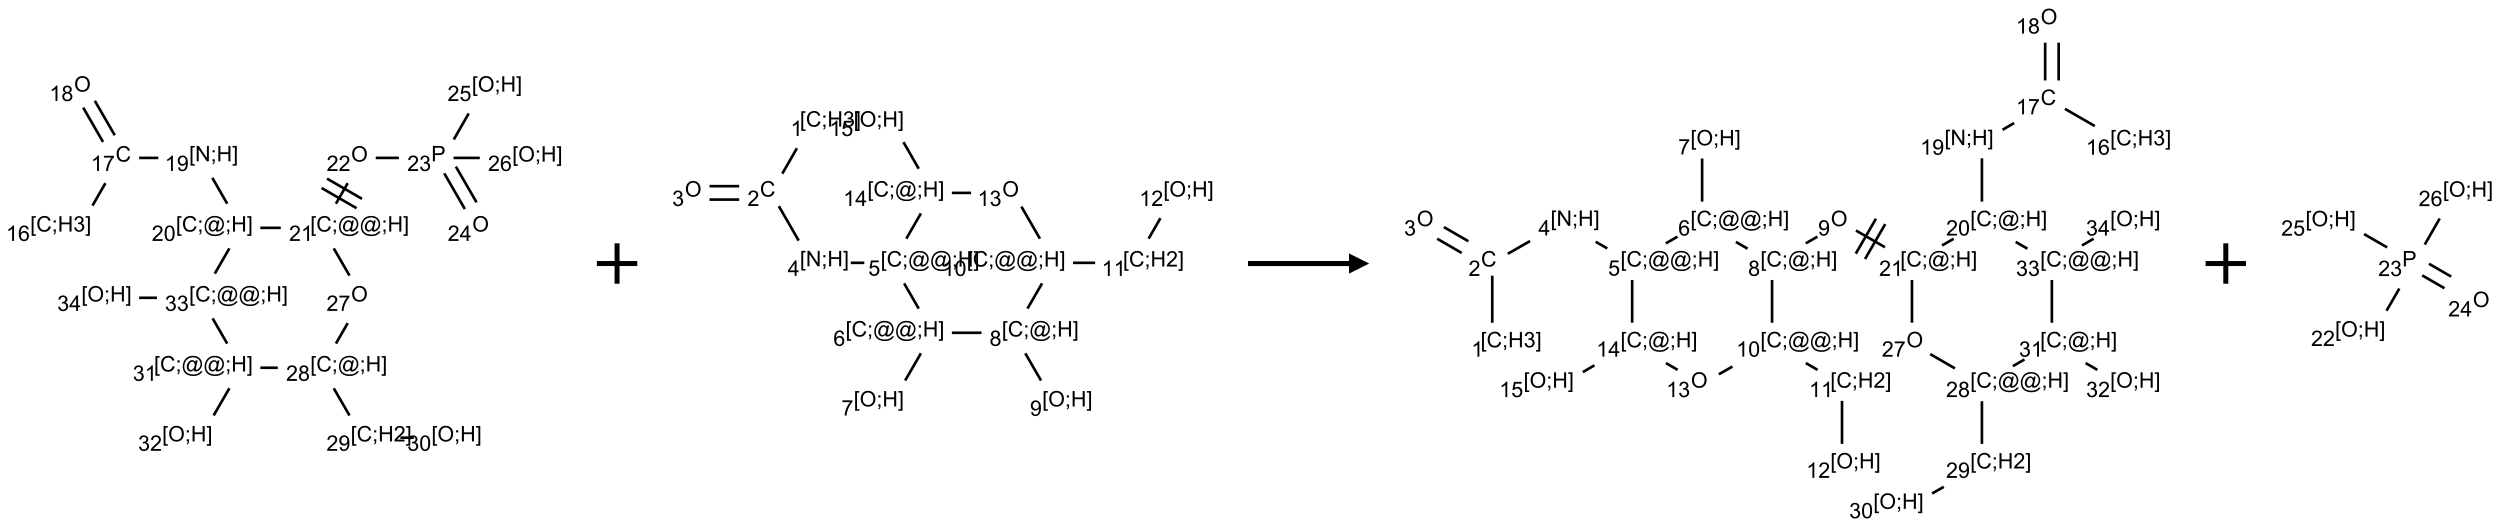 <?xml version="1.0" encoding="UTF-8"?>
<svg xmlns="http://www.w3.org/2000/svg" xmlns:xlink="http://www.w3.org/1999/xlink" width="1238" height="261" viewBox="0 0 1238 261">
<defs>
<g>
<g id="glyph-0-0">
<path d="M 1.332 0 L 1.332 -6.668 L 6.668 -6.668 L 6.668 0 Z M 1.5 -0.168 L 6.5 -0.168 L 6.5 -6.5 L 1.5 -6.5 Z M 1.5 -0.168 "/>
</g>
<g id="glyph-0-1">
<path d="M 0.723 2.121 L 0.723 -7.637 L 2.793 -7.637 L 2.793 -6.859 L 1.66 -6.859 L 1.66 1.344 L 2.793 1.344 L 2.793 2.121 Z M 0.723 2.121 "/>
</g>
<g id="glyph-0-2">
<path d="M 6.27 -2.676 L 7.281 -2.422 C 7.07 -1.594 6.688 -0.961 6.137 -0.523 C 5.586 -0.086 4.914 0.129 4.121 0.129 C 3.297 0.129 2.629 -0.039 2.113 -0.371 C 1.598 -0.707 1.203 -1.191 0.934 -1.828 C 0.664 -2.465 0.531 -3.145 0.531 -3.875 C 0.531 -4.672 0.684 -5.363 0.988 -5.957 C 1.293 -6.547 1.723 -6.996 2.285 -7.305 C 2.844 -7.613 3.461 -7.766 4.137 -7.766 C 4.898 -7.766 5.543 -7.57 6.062 -7.184 C 6.582 -6.793 6.945 -6.246 7.152 -5.543 L 6.156 -5.309 C 5.98 -5.863 5.723 -6.266 5.387 -6.52 C 5.051 -6.773 4.625 -6.902 4.113 -6.902 C 3.527 -6.902 3.039 -6.762 2.645 -6.48 C 2.25 -6.199 1.973 -5.82 1.812 -5.348 C 1.652 -4.871 1.574 -4.383 1.574 -3.879 C 1.574 -3.23 1.668 -2.664 1.855 -2.18 C 2.047 -1.695 2.34 -1.332 2.738 -1.094 C 3.137 -0.855 3.57 -0.734 4.035 -0.734 C 4.602 -0.734 5.082 -0.898 5.473 -1.223 C 5.867 -1.551 6.133 -2.035 6.27 -2.676 Z M 6.27 -2.676 "/>
</g>
<g id="glyph-0-3">
<path d="M 0.949 -4.465 L 0.949 -5.531 L 2.016 -5.531 L 2.016 -4.465 Z M 0.949 0 L 0.949 -1.066 L 2.016 -1.066 L 2.016 0 C 2.016 0.391 1.945 0.711 1.809 0.949 C 1.668 1.191 1.449 1.379 1.145 1.512 L 0.887 1.109 C 1.082 1.023 1.23 0.895 1.324 0.727 C 1.418 0.559 1.469 0.316 1.48 0 Z M 0.949 0 "/>
</g>
<g id="glyph-0-4">
<path d="M 0.855 0 L 0.855 -7.637 L 1.863 -7.637 L 1.863 -4.5 L 5.832 -4.5 L 5.832 -7.637 L 6.844 -7.637 L 6.844 0 L 5.832 0 L 5.832 -3.598 L 1.863 -3.598 L 1.863 0 Z M 0.855 0 "/>
</g>
<g id="glyph-0-5">
<path d="M 0.449 -2.016 L 1.387 -2.141 C 1.492 -1.609 1.676 -1.227 1.934 -0.992 C 2.191 -0.758 2.508 -0.641 2.879 -0.641 C 3.32 -0.641 3.695 -0.793 3.996 -1.098 C 4.301 -1.402 4.453 -1.781 4.453 -2.234 C 4.453 -2.664 4.312 -3.02 4.031 -3.301 C 3.75 -3.578 3.391 -3.719 2.957 -3.719 C 2.781 -3.719 2.562 -3.684 2.297 -3.613 L 2.402 -4.438 C 2.465 -4.43 2.516 -4.426 2.551 -4.426 C 2.949 -4.426 3.312 -4.531 3.629 -4.738 C 3.949 -4.949 4.109 -5.27 4.109 -5.703 C 4.109 -6.047 3.992 -6.332 3.762 -6.559 C 3.527 -6.785 3.227 -6.895 2.859 -6.895 C 2.496 -6.895 2.191 -6.781 1.949 -6.551 C 1.707 -6.324 1.547 -5.98 1.48 -5.52 L 0.543 -5.688 C 0.656 -6.316 0.918 -6.805 1.324 -7.148 C 1.73 -7.492 2.234 -7.668 2.84 -7.668 C 3.254 -7.668 3.641 -7.578 3.988 -7.398 C 4.34 -7.219 4.609 -6.977 4.793 -6.668 C 4.98 -6.359 5.074 -6.031 5.074 -5.684 C 5.074 -5.352 4.984 -5.051 4.809 -4.781 C 4.629 -4.512 4.367 -4.297 4.02 -4.137 C 4.473 -4.031 4.824 -3.816 5.074 -3.488 C 5.324 -3.16 5.449 -2.75 5.449 -2.254 C 5.449 -1.59 5.203 -1.023 4.719 -0.559 C 4.234 -0.098 3.617 0.137 2.875 0.137 C 2.203 0.137 1.648 -0.062 1.207 -0.465 C 0.762 -0.863 0.512 -1.379 0.449 -2.016 Z M 0.449 -2.016 "/>
</g>
<g id="glyph-0-6">
<path d="M 2.27 2.121 L 0.203 2.121 L 0.203 1.344 L 1.332 1.344 L 1.332 -6.859 L 0.203 -6.859 L 0.203 -7.637 L 2.27 -7.637 Z M 2.27 2.121 "/>
</g>
<g id="glyph-0-7">
<path d="M 3.973 0 L 3.035 0 L 3.035 -5.973 C 2.809 -5.758 2.516 -5.543 2.148 -5.328 C 1.781 -5.113 1.453 -4.953 1.16 -4.844 L 1.16 -5.75 C 1.684 -5.996 2.145 -6.297 2.535 -6.645 C 2.93 -6.996 3.207 -7.336 3.371 -7.668 L 3.973 -7.668 Z M 3.973 0 "/>
</g>
<g id="glyph-0-8">
<path d="M 5.309 -5.766 L 4.375 -5.691 C 4.293 -6.059 4.172 -6.328 4.02 -6.496 C 3.766 -6.762 3.453 -6.895 3.082 -6.895 C 2.785 -6.895 2.523 -6.812 2.297 -6.645 C 2 -6.43 1.77 -6.117 1.598 -5.703 C 1.43 -5.289 1.34 -4.703 1.332 -3.938 C 1.559 -4.281 1.836 -4.535 2.16 -4.703 C 2.488 -4.871 2.828 -4.953 3.188 -4.953 C 3.812 -4.953 4.344 -4.723 4.785 -4.262 C 5.223 -3.801 5.441 -3.207 5.441 -2.48 C 5.441 -2 5.34 -1.555 5.133 -1.145 C 4.926 -0.73 4.641 -0.418 4.281 -0.199 C 3.922 0.02 3.512 0.129 3.051 0.129 C 2.27 0.129 1.633 -0.156 1.141 -0.73 C 0.648 -1.305 0.402 -2.254 0.402 -3.574 C 0.402 -5.051 0.672 -6.121 1.219 -6.793 C 1.695 -7.375 2.336 -7.668 3.141 -7.668 C 3.742 -7.668 4.234 -7.5 4.617 -7.16 C 5 -6.824 5.23 -6.359 5.309 -5.766 Z M 1.48 -2.473 C 1.48 -2.152 1.547 -1.844 1.684 -1.547 C 1.82 -1.25 2.016 -1.027 2.262 -0.871 C 2.508 -0.719 2.766 -0.641 3.035 -0.641 C 3.434 -0.641 3.773 -0.801 4.059 -1.121 C 4.344 -1.441 4.484 -1.875 4.484 -2.422 C 4.484 -2.949 4.344 -3.367 4.062 -3.668 C 3.781 -3.973 3.426 -4.125 3 -4.125 C 2.578 -4.125 2.219 -3.973 1.922 -3.668 C 1.625 -3.363 1.48 -2.969 1.48 -2.473 Z M 1.48 -2.473 "/>
</g>
<g id="glyph-0-9">
<path d="M 0.504 -6.637 L 0.504 -7.535 L 5.449 -7.535 L 5.449 -6.809 C 4.961 -6.289 4.48 -5.602 4.004 -4.746 C 3.527 -3.887 3.156 -3.004 2.895 -2.098 C 2.707 -1.461 2.59 -0.762 2.535 0 L 1.574 0 C 1.582 -0.602 1.703 -1.328 1.926 -2.176 C 2.152 -3.027 2.477 -3.848 2.898 -4.637 C 3.32 -5.426 3.77 -6.094 4.246 -6.637 Z M 0.504 -6.637 "/>
</g>
<g id="glyph-0-10">
<path d="M 0.516 -3.719 C 0.516 -4.984 0.855 -5.977 1.535 -6.695 C 2.215 -7.414 3.094 -7.77 4.172 -7.77 C 4.875 -7.77 5.512 -7.602 6.078 -7.266 C 6.645 -6.93 7.074 -6.461 7.371 -5.855 C 7.668 -5.254 7.816 -4.57 7.816 -3.809 C 7.816 -3.035 7.66 -2.34 7.348 -1.73 C 7.035 -1.117 6.594 -0.656 6.02 -0.34 C 5.449 -0.027 4.828 0.129 4.168 0.129 C 3.449 0.129 2.805 -0.043 2.238 -0.391 C 1.672 -0.738 1.246 -1.211 0.953 -1.812 C 0.66 -2.414 0.516 -3.047 0.516 -3.719 Z M 1.559 -3.703 C 1.559 -2.781 1.805 -2.059 2.301 -1.527 C 2.793 -1 3.414 -0.734 4.16 -0.734 C 4.922 -0.734 5.547 -1 6.039 -1.535 C 6.531 -2.07 6.777 -2.828 6.777 -3.812 C 6.777 -4.434 6.672 -4.977 6.461 -5.441 C 6.25 -5.902 5.945 -6.262 5.539 -6.52 C 5.133 -6.773 4.68 -6.902 4.176 -6.902 C 3.461 -6.902 2.848 -6.656 2.332 -6.164 C 1.816 -5.672 1.559 -4.852 1.559 -3.703 Z M 1.559 -3.703 "/>
</g>
<g id="glyph-0-11">
<path d="M 1.887 -4.141 C 1.496 -4.281 1.207 -4.484 1.02 -4.75 C 0.832 -5.016 0.738 -5.328 0.738 -5.699 C 0.738 -6.254 0.938 -6.719 1.34 -7.098 C 1.738 -7.477 2.27 -7.668 2.934 -7.668 C 3.598 -7.668 4.137 -7.473 4.543 -7.086 C 4.949 -6.699 5.152 -6.227 5.152 -5.672 C 5.152 -5.316 5.059 -5.008 4.871 -4.746 C 4.688 -4.484 4.406 -4.281 4.027 -4.141 C 4.496 -3.988 4.852 -3.742 5.098 -3.402 C 5.34 -3.062 5.465 -2.656 5.465 -2.184 C 5.465 -1.531 5.234 -0.98 4.77 -0.535 C 4.309 -0.09 3.703 0.129 2.949 0.129 C 2.195 0.129 1.586 -0.094 1.125 -0.539 C 0.664 -0.984 0.434 -1.543 0.434 -2.207 C 0.434 -2.703 0.559 -3.121 0.809 -3.457 C 1.062 -3.793 1.422 -4.02 1.887 -4.141 Z M 1.699 -5.73 C 1.699 -5.367 1.812 -5.074 2.047 -4.844 C 2.281 -4.613 2.582 -4.5 2.953 -4.5 C 3.312 -4.5 3.609 -4.613 3.84 -4.84 C 4.07 -5.066 4.188 -5.348 4.188 -5.676 C 4.188 -6.02 4.07 -6.309 3.832 -6.543 C 3.594 -6.777 3.297 -6.895 2.941 -6.895 C 2.586 -6.895 2.289 -6.781 2.051 -6.551 C 1.816 -6.324 1.699 -6.047 1.699 -5.73 Z M 1.395 -2.203 C 1.395 -1.938 1.461 -1.676 1.586 -1.426 C 1.711 -1.176 1.902 -0.984 2.152 -0.848 C 2.402 -0.711 2.672 -0.641 2.957 -0.641 C 3.406 -0.641 3.777 -0.785 4.066 -1.074 C 4.359 -1.363 4.504 -1.727 4.504 -2.172 C 4.504 -2.625 4.355 -2.996 4.055 -3.293 C 3.754 -3.586 3.379 -3.734 2.926 -3.734 C 2.484 -3.734 2.121 -3.59 1.832 -3.297 C 1.543 -3.004 1.395 -2.641 1.395 -2.203 Z M 1.395 -2.203 "/>
</g>
<g id="glyph-0-12">
<path d="M 0.812 0 L 0.812 -7.637 L 1.848 -7.637 L 5.859 -1.641 L 5.859 -7.637 L 6.828 -7.637 L 6.828 0 L 5.793 0 L 1.781 -6 L 1.781 0 Z M 0.812 0 "/>
</g>
<g id="glyph-0-13">
<path d="M 0.582 -1.766 L 1.484 -1.848 C 1.562 -1.426 1.707 -1.117 1.922 -0.926 C 2.137 -0.734 2.414 -0.641 2.75 -0.641 C 3.039 -0.641 3.289 -0.707 3.508 -0.84 C 3.727 -0.973 3.902 -1.148 4.043 -1.367 C 4.18 -1.586 4.297 -1.887 4.391 -2.262 C 4.484 -2.637 4.531 -3.016 4.531 -3.406 C 4.531 -3.449 4.531 -3.512 4.527 -3.594 C 4.34 -3.297 4.082 -3.055 3.758 -2.867 C 3.434 -2.68 3.082 -2.59 2.703 -2.59 C 2.07 -2.59 1.535 -2.816 1.098 -3.277 C 0.66 -3.734 0.441 -4.34 0.441 -5.09 C 0.441 -5.863 0.672 -6.484 1.129 -6.957 C 1.586 -7.43 2.156 -7.668 2.844 -7.668 C 3.34 -7.668 3.793 -7.531 4.207 -7.266 C 4.617 -7 4.93 -6.617 5.145 -6.121 C 5.355 -5.629 5.465 -4.91 5.465 -3.973 C 5.465 -2.996 5.359 -2.223 5.145 -1.645 C 4.934 -1.066 4.617 -0.625 4.199 -0.324 C 3.781 -0.02 3.293 0.129 2.73 0.129 C 2.133 0.129 1.645 -0.035 1.266 -0.367 C 0.887 -0.699 0.66 -1.164 0.582 -1.766 Z M 4.422 -5.137 C 4.422 -5.676 4.277 -6.102 3.992 -6.418 C 3.707 -6.734 3.359 -6.891 2.957 -6.891 C 2.543 -6.891 2.18 -6.719 1.871 -6.379 C 1.562 -6.039 1.406 -5.598 1.406 -5.059 C 1.406 -4.57 1.555 -4.176 1.848 -3.871 C 2.141 -3.566 2.5 -3.418 2.934 -3.418 C 3.367 -3.418 3.723 -3.57 4.004 -3.871 C 4.281 -4.176 4.422 -4.598 4.422 -5.137 Z M 4.422 -5.137 "/>
</g>
<g id="glyph-0-14">
<path d="M 6.047 -0.848 C 5.82 -0.59 5.57 -0.379 5.289 -0.223 C 5.008 -0.062 4.73 0.016 4.449 0.016 C 4.141 0.016 3.84 -0.074 3.547 -0.254 C 3.254 -0.434 3.02 -0.715 2.836 -1.09 C 2.652 -1.465 2.562 -1.875 2.562 -2.324 C 2.562 -2.875 2.703 -3.43 2.988 -3.98 C 3.27 -4.535 3.621 -4.953 4.043 -5.23 C 4.461 -5.508 4.871 -5.645 5.266 -5.645 C 5.566 -5.645 5.855 -5.566 6.129 -5.41 C 6.402 -5.25 6.641 -5.012 6.84 -4.688 L 7.016 -5.496 L 7.949 -5.496 L 7.199 -2 C 7.094 -1.516 7.043 -1.246 7.043 -1.191 C 7.043 -1.098 7.078 -1.02 7.148 -0.949 C 7.219 -0.883 7.305 -0.848 7.406 -0.848 C 7.59 -0.848 7.832 -0.953 8.129 -1.168 C 8.527 -1.445 8.84 -1.816 9.07 -2.285 C 9.301 -2.75 9.418 -3.234 9.418 -3.73 C 9.418 -4.309 9.27 -4.852 8.973 -5.355 C 8.676 -5.859 8.23 -6.262 7.645 -6.562 C 7.055 -6.863 6.406 -7.016 5.691 -7.016 C 4.879 -7.016 4.137 -6.824 3.465 -6.445 C 2.793 -6.066 2.273 -5.52 1.902 -4.809 C 1.535 -4.098 1.348 -3.34 1.348 -2.527 C 1.348 -1.676 1.535 -0.941 1.902 -0.328 C 2.273 0.285 2.809 0.742 3.508 1.035 C 4.207 1.328 4.984 1.473 5.832 1.473 C 6.742 1.473 7.504 1.32 8.121 1.016 C 8.734 0.711 9.195 0.34 9.5 -0.098 L 10.441 -0.098 C 10.266 0.266 9.961 0.637 9.531 1.016 C 9.102 1.395 8.59 1.695 7.996 1.914 C 7.402 2.133 6.688 2.246 5.848 2.246 C 5.078 2.246 4.367 2.145 3.715 1.949 C 3.066 1.75 2.512 1.453 2.051 1.055 C 1.594 0.656 1.25 0.199 1.016 -0.316 C 0.723 -0.973 0.578 -1.684 0.578 -2.441 C 0.578 -3.289 0.75 -4.098 1.098 -4.863 C 1.523 -5.805 2.125 -6.527 2.902 -7.027 C 3.684 -7.527 4.629 -7.777 5.738 -7.777 C 6.602 -7.777 7.375 -7.602 8.059 -7.246 C 8.746 -6.895 9.285 -6.371 9.684 -5.672 C 10.02 -5.07 10.188 -4.418 10.188 -3.715 C 10.188 -2.707 9.832 -1.812 9.125 -1.031 C 8.492 -0.328 7.801 0.02 7.051 0.02 C 6.812 0.02 6.617 -0.016 6.473 -0.09 C 6.324 -0.16 6.215 -0.266 6.145 -0.402 C 6.102 -0.488 6.066 -0.637 6.047 -0.848 Z M 3.527 -2.262 C 3.527 -1.785 3.641 -1.414 3.863 -1.152 C 4.09 -0.887 4.348 -0.754 4.641 -0.754 C 4.836 -0.754 5.039 -0.812 5.254 -0.93 C 5.469 -1.047 5.676 -1.219 5.871 -1.449 C 6.066 -1.676 6.23 -1.969 6.355 -2.32 C 6.48 -2.672 6.543 -3.027 6.543 -3.379 C 6.543 -3.852 6.426 -4.219 6.191 -4.48 C 5.957 -4.738 5.672 -4.871 5.332 -4.871 C 5.109 -4.871 4.902 -4.812 4.707 -4.699 C 4.512 -4.586 4.32 -4.406 4.137 -4.156 C 3.953 -3.906 3.805 -3.602 3.691 -3.246 C 3.582 -2.887 3.527 -2.559 3.527 -2.262 Z M 3.527 -2.262 "/>
</g>
<g id="glyph-0-15">
<path d="M 5.371 -0.902 L 5.371 0 L 0.324 0 C 0.316 -0.227 0.352 -0.441 0.434 -0.652 C 0.562 -0.996 0.766 -1.332 1.051 -1.668 C 1.332 -2 1.742 -2.387 2.277 -2.824 C 3.105 -3.504 3.668 -4.043 3.957 -4.441 C 4.25 -4.84 4.395 -5.215 4.395 -5.566 C 4.395 -5.938 4.262 -6.254 3.996 -6.508 C 3.73 -6.762 3.387 -6.891 2.957 -6.891 C 2.508 -6.891 2.145 -6.754 1.875 -6.484 C 1.605 -6.215 1.469 -5.84 1.465 -5.359 L 0.5 -5.457 C 0.566 -6.176 0.812 -6.727 1.246 -7.102 C 1.676 -7.477 2.254 -7.668 2.98 -7.668 C 3.711 -7.668 4.293 -7.465 4.719 -7.059 C 5.145 -6.652 5.359 -6.148 5.359 -5.547 C 5.359 -5.242 5.297 -4.941 5.172 -4.645 C 5.047 -4.352 4.84 -4.039 4.551 -3.715 C 4.262 -3.387 3.777 -2.938 3.105 -2.371 C 2.543 -1.898 2.18 -1.578 2.02 -1.41 C 1.859 -1.242 1.73 -1.07 1.625 -0.902 Z M 5.371 -0.902 "/>
</g>
<g id="glyph-0-16">
<path d="M 0.441 -3.766 C 0.441 -4.668 0.535 -5.395 0.723 -5.945 C 0.906 -6.496 1.184 -6.922 1.551 -7.219 C 1.918 -7.516 2.375 -7.668 2.934 -7.668 C 3.344 -7.668 3.703 -7.586 4.012 -7.418 C 4.32 -7.254 4.574 -7.016 4.777 -6.707 C 4.977 -6.395 5.137 -6.016 5.25 -5.57 C 5.363 -5.125 5.422 -4.523 5.422 -3.766 C 5.422 -2.871 5.328 -2.148 5.145 -1.598 C 4.961 -1.047 4.688 -0.621 4.32 -0.32 C 3.953 -0.02 3.492 0.129 2.934 0.129 C 2.195 0.129 1.617 -0.133 1.199 -0.66 C 0.695 -1.297 0.441 -2.332 0.441 -3.766 Z M 1.406 -3.766 C 1.406 -2.512 1.555 -1.68 1.848 -1.262 C 2.141 -0.848 2.5 -0.641 2.934 -0.641 C 3.363 -0.641 3.727 -0.848 4.02 -1.266 C 4.312 -1.684 4.457 -2.516 4.457 -3.766 C 4.457 -5.023 4.312 -5.859 4.02 -6.27 C 3.727 -6.684 3.359 -6.891 2.922 -6.891 C 2.492 -6.891 2.148 -6.707 1.891 -6.344 C 1.566 -5.879 1.406 -5.02 1.406 -3.766 Z M 1.406 -3.766 "/>
</g>
<g id="glyph-0-17">
<path d="M 0.824 0 L 0.824 -7.637 L 3.703 -7.637 C 4.211 -7.637 4.598 -7.609 4.863 -7.562 C 5.238 -7.5 5.555 -7.383 5.809 -7.207 C 6.062 -7.031 6.266 -6.785 6.418 -6.469 C 6.574 -6.152 6.652 -5.805 6.652 -5.426 C 6.652 -4.777 6.445 -4.227 6.031 -3.777 C 5.617 -3.328 4.871 -3.105 3.793 -3.105 L 1.832 -3.105 L 1.832 0 Z M 1.832 -4.004 L 3.809 -4.004 C 4.461 -4.004 4.922 -4.125 5.199 -4.371 C 5.473 -4.613 5.609 -4.953 5.609 -5.395 C 5.609 -5.715 5.527 -5.988 5.367 -6.215 C 5.207 -6.441 4.992 -6.594 4.73 -6.668 C 4.559 -6.711 4.246 -6.734 3.785 -6.734 L 1.832 -6.734 Z M 1.832 -4.004 "/>
</g>
<g id="glyph-0-18">
<path d="M 3.449 0 L 3.449 -1.828 L 0.137 -1.828 L 0.137 -2.688 L 3.621 -7.637 L 4.387 -7.637 L 4.387 -2.688 L 5.418 -2.688 L 5.418 -1.828 L 4.387 -1.828 L 4.387 0 Z M 3.449 -2.688 L 3.449 -6.129 L 1.059 -2.688 Z M 3.449 -2.688 "/>
</g>
<g id="glyph-0-19">
<path d="M 0.441 -2 L 1.426 -2.082 C 1.5 -1.605 1.668 -1.242 1.934 -1.004 C 2.199 -0.762 2.52 -0.641 2.895 -0.641 C 3.348 -0.641 3.73 -0.812 4.043 -1.152 C 4.355 -1.492 4.512 -1.941 4.512 -2.504 C 4.512 -3.039 4.359 -3.461 4.059 -3.77 C 3.758 -4.078 3.367 -4.234 2.879 -4.234 C 2.578 -4.234 2.305 -4.164 2.062 -4.027 C 1.82 -3.891 1.629 -3.715 1.488 -3.496 L 0.609 -3.609 L 1.348 -7.531 L 5.145 -7.531 L 5.145 -6.637 L 2.098 -6.637 L 1.688 -4.582 C 2.145 -4.902 2.625 -5.062 3.129 -5.062 C 3.797 -5.062 4.359 -4.832 4.816 -4.371 C 5.277 -3.91 5.504 -3.312 5.504 -2.59 C 5.504 -1.898 5.305 -1.301 4.902 -0.797 C 4.41 -0.18 3.742 0.129 2.895 0.129 C 2.199 0.129 1.633 -0.062 1.195 -0.453 C 0.758 -0.844 0.504 -1.359 0.441 -2 Z M 0.441 -2 "/>
</g>
</g>
</defs>
<path fill="none" stroke-width="0.033" stroke-linecap="butt" stroke-linejoin="miter" stroke="rgb(0%, 0%, 0%)" stroke-opacity="1" stroke-miterlimit="10" d="M 0.159 1.457 L 0.319 1.179 " transform="matrix(40, 0, 0, 40, 39.428, 43.549)"/>
<path fill="none" stroke-width="0.033" stroke-linecap="butt" stroke-linejoin="miter" stroke="rgb(0%, 0%, 0%)" stroke-opacity="1" stroke-miterlimit="10" d="M 0.435 0.586 L 0.188 0.159 " transform="matrix(40, 0, 0, 40, 39.428, 43.549)"/>
<path fill="none" stroke-width="0.033" stroke-linecap="butt" stroke-linejoin="miter" stroke="rgb(0%, 0%, 0%)" stroke-opacity="1" stroke-miterlimit="10" d="M 0.29 0.669 L 0.044 0.243 " transform="matrix(40, 0, 0, 40, 39.428, 43.549)"/>
<path fill="none" stroke-width="0.033" stroke-linecap="butt" stroke-linejoin="miter" stroke="rgb(0%, 0%, 0%)" stroke-opacity="1" stroke-miterlimit="10" d="M 0.737 0.866 L 0.974 0.866 " transform="matrix(40, 0, 0, 40, 39.428, 43.549)"/>
<path fill="none" stroke-width="0.033" stroke-linecap="butt" stroke-linejoin="miter" stroke="rgb(0%, 0%, 0%)" stroke-opacity="1" stroke-miterlimit="10" d="M 1.643 1.113 L 1.827 1.433 " transform="matrix(40, 0, 0, 40, 39.428, 43.549)"/>
<path fill="none" stroke-width="0.033" stroke-linecap="butt" stroke-linejoin="miter" stroke="rgb(0%, 0%, 0%)" stroke-opacity="1" stroke-miterlimit="10" d="M 2.237 1.732 L 2.49 1.732 " transform="matrix(40, 0, 0, 40, 39.428, 43.549)"/>
<path fill="none" stroke-width="0.033" stroke-linecap="butt" stroke-linejoin="miter" stroke="rgb(0%, 0%, 0%)" stroke-opacity="1" stroke-miterlimit="10" d="M 3.173 1.433 L 3.319 1.179 " transform="matrix(40, 0, 0, 40, 39.428, 43.549)"/>
<path fill="none" stroke-width="0.033" stroke-linecap="butt" stroke-linejoin="miter" stroke="rgb(0%, 0%, 0%)" stroke-opacity="1" stroke-miterlimit="10" d="M 3.496 1.373 L 3.063 1.123 " transform="matrix(40, 0, 0, 40, 39.428, 43.549)"/>
<path fill="none" stroke-width="0.033" stroke-linecap="butt" stroke-linejoin="miter" stroke="rgb(0%, 0%, 0%)" stroke-opacity="1" stroke-miterlimit="10" d="M 3.429 1.489 L 2.996 1.239 " transform="matrix(40, 0, 0, 40, 39.428, 43.549)"/>
<path fill="none" stroke-width="0.033" stroke-linecap="butt" stroke-linejoin="miter" stroke="rgb(0%, 0%, 0%)" stroke-opacity="1" stroke-miterlimit="10" d="M 3.666 0.866 L 3.953 0.866 " transform="matrix(40, 0, 0, 40, 39.428, 43.549)"/>
<path fill="none" stroke-width="0.033" stroke-linecap="butt" stroke-linejoin="miter" stroke="rgb(0%, 0%, 0%)" stroke-opacity="1" stroke-miterlimit="10" d="M 4.514 1.057 L 4.769 1.499 " transform="matrix(40, 0, 0, 40, 39.428, 43.549)"/>
<path fill="none" stroke-width="0.033" stroke-linecap="butt" stroke-linejoin="miter" stroke="rgb(0%, 0%, 0%)" stroke-opacity="1" stroke-miterlimit="10" d="M 4.658 0.974 L 4.914 1.416 " transform="matrix(40, 0, 0, 40, 39.428, 43.549)"/>
<path fill="none" stroke-width="0.033" stroke-linecap="butt" stroke-linejoin="miter" stroke="rgb(0%, 0%, 0%)" stroke-opacity="1" stroke-miterlimit="10" d="M 4.632 0.638 L 4.817 0.316 " transform="matrix(40, 0, 0, 40, 39.428, 43.549)"/>
<path fill="none" stroke-width="0.033" stroke-linecap="butt" stroke-linejoin="miter" stroke="rgb(0%, 0%, 0%)" stroke-opacity="1" stroke-miterlimit="10" d="M 4.629 0.866 L 4.954 0.866 " transform="matrix(40, 0, 0, 40, 39.428, 43.549)"/>
<path fill="none" stroke-width="0.033" stroke-linecap="butt" stroke-linejoin="miter" stroke="rgb(0%, 0%, 0%)" stroke-opacity="1" stroke-miterlimit="10" d="M 3.146 1.986 L 3.341 2.323 " transform="matrix(40, 0, 0, 40, 39.428, 43.549)"/>
<path fill="none" stroke-width="0.033" stroke-linecap="butt" stroke-linejoin="miter" stroke="rgb(0%, 0%, 0%)" stroke-opacity="1" stroke-miterlimit="10" d="M 3.319 2.911 L 3.173 3.165 " transform="matrix(40, 0, 0, 40, 39.428, 43.549)"/>
<path fill="none" stroke-width="0.033" stroke-linecap="butt" stroke-linejoin="miter" stroke="rgb(0%, 0%, 0%)" stroke-opacity="1" stroke-miterlimit="10" d="M 3.146 3.718 L 3.341 4.055 " transform="matrix(40, 0, 0, 40, 39.428, 43.549)"/>
<path fill="none" stroke-width="0.033" stroke-linecap="butt" stroke-linejoin="miter" stroke="rgb(0%, 0%, 0%)" stroke-opacity="1" stroke-miterlimit="10" d="M 3.971 4.33 L 4.137 4.33 " transform="matrix(40, 0, 0, 40, 39.428, 43.549)"/>
<path fill="none" stroke-width="0.033" stroke-linecap="butt" stroke-linejoin="miter" stroke="rgb(0%, 0%, 0%)" stroke-opacity="1" stroke-miterlimit="10" d="M 2.453 3.464 L 2.237 3.464 " transform="matrix(40, 0, 0, 40, 39.428, 43.549)"/>
<path fill="none" stroke-width="0.033" stroke-linecap="butt" stroke-linejoin="miter" stroke="rgb(0%, 0%, 0%)" stroke-opacity="1" stroke-miterlimit="10" d="M 1.854 3.718 L 1.659 4.055 " transform="matrix(40, 0, 0, 40, 39.428, 43.549)"/>
<path fill="none" stroke-width="0.033" stroke-linecap="butt" stroke-linejoin="miter" stroke="rgb(0%, 0%, 0%)" stroke-opacity="1" stroke-miterlimit="10" d="M 1.827 3.165 L 1.646 2.852 " transform="matrix(40, 0, 0, 40, 39.428, 43.549)"/>
<path fill="none" stroke-width="0.033" stroke-linecap="butt" stroke-linejoin="miter" stroke="rgb(0%, 0%, 0%)" stroke-opacity="1" stroke-miterlimit="10" d="M 1.673 2.299 L 1.854 1.986 " transform="matrix(40, 0, 0, 40, 39.428, 43.549)"/>
<path fill="none" stroke-width="0.033" stroke-linecap="butt" stroke-linejoin="miter" stroke="rgb(0%, 0%, 0%)" stroke-opacity="1" stroke-miterlimit="10" d="M 0.957 2.598 L 0.737 2.598 " transform="matrix(40, 0, 0, 40, 39.428, 43.549)"/>
<g fill="rgb(0%, 0%, 0%)" fill-opacity="1">
<use xlink:href="#glyph-0-1" x="14.953" y="114.676"/>
<use xlink:href="#glyph-0-2" x="17.917" y="114.676"/>
<use xlink:href="#glyph-0-3" x="25.62" y="114.676"/>
<use xlink:href="#glyph-0-4" x="28.583" y="114.676"/>
<use xlink:href="#glyph-0-5" x="36.286" y="114.676"/>
<use xlink:href="#glyph-0-6" x="42.219" y="114.676"/>
</g>
<g fill="rgb(0%, 0%, 0%)" fill-opacity="1">
<use xlink:href="#glyph-0-7" x="2.969" y="119.312"/>
<use xlink:href="#glyph-0-8" x="8.901" y="119.312"/>
</g>
<g fill="rgb(0%, 0%, 0%)" fill-opacity="1">
<use xlink:href="#glyph-0-2" x="57.211" y="80.035"/>
</g>
<g fill="rgb(0%, 0%, 0%)" fill-opacity="1">
<use xlink:href="#glyph-0-7" x="45.023" y="84.672"/>
<use xlink:href="#glyph-0-9" x="50.956" y="84.672"/>
</g>
<g fill="rgb(0%, 0%, 0%)" fill-opacity="1">
<use xlink:href="#glyph-0-10" x="36.672" y="45.398"/>
</g>
<g fill="rgb(0%, 0%, 0%)" fill-opacity="1">
<use xlink:href="#glyph-0-7" x="24.457" y="50.031"/>
<use xlink:href="#glyph-0-11" x="30.389" y="50.031"/>
</g>
<g fill="rgb(0%, 0%, 0%)" fill-opacity="1">
<use xlink:href="#glyph-0-1" x="93.641" y="79.902"/>
<use xlink:href="#glyph-0-12" x="96.604" y="79.902"/>
<use xlink:href="#glyph-0-3" x="104.307" y="79.902"/>
<use xlink:href="#glyph-0-4" x="107.271" y="79.902"/>
<use xlink:href="#glyph-0-6" x="114.974" y="79.902"/>
</g>
<g fill="rgb(0%, 0%, 0%)" fill-opacity="1">
<use xlink:href="#glyph-0-7" x="81.633" y="84.672"/>
<use xlink:href="#glyph-0-13" x="87.565" y="84.672"/>
</g>
<g fill="rgb(0%, 0%, 0%)" fill-opacity="1">
<use xlink:href="#glyph-0-1" x="87.094" y="114.684"/>
<use xlink:href="#glyph-0-2" x="90.057" y="114.684"/>
<use xlink:href="#glyph-0-3" x="97.76" y="114.684"/>
<use xlink:href="#glyph-0-14" x="100.724" y="114.684"/>
<use xlink:href="#glyph-0-3" x="111.552" y="114.684"/>
<use xlink:href="#glyph-0-4" x="114.516" y="114.684"/>
<use xlink:href="#glyph-0-6" x="122.219" y="114.684"/>
</g>
<g fill="rgb(0%, 0%, 0%)" fill-opacity="1">
<use xlink:href="#glyph-0-15" x="75.133" y="119.312"/>
<use xlink:href="#glyph-0-16" x="81.065" y="119.312"/>
</g>
<g fill="rgb(0%, 0%, 0%)" fill-opacity="1">
<use xlink:href="#glyph-0-1" x="153.641" y="114.684"/>
<use xlink:href="#glyph-0-2" x="156.604" y="114.684"/>
<use xlink:href="#glyph-0-3" x="164.307" y="114.684"/>
<use xlink:href="#glyph-0-14" x="167.271" y="114.684"/>
<use xlink:href="#glyph-0-14" x="178.099" y="114.684"/>
<use xlink:href="#glyph-0-3" x="188.927" y="114.684"/>
<use xlink:href="#glyph-0-4" x="191.891" y="114.684"/>
<use xlink:href="#glyph-0-6" x="199.594" y="114.684"/>
</g>
<g fill="rgb(0%, 0%, 0%)" fill-opacity="1">
<use xlink:href="#glyph-0-15" x="143.125" y="119.312"/>
<use xlink:href="#glyph-0-7" x="149.057" y="119.312"/>
</g>
<g fill="rgb(0%, 0%, 0%)" fill-opacity="1">
<use xlink:href="#glyph-0-10" x="173.852" y="80.039"/>
</g>
<g fill="rgb(0%, 0%, 0%)" fill-opacity="1">
<use xlink:href="#glyph-0-15" x="161.73" y="84.672"/>
<use xlink:href="#glyph-0-15" x="167.663" y="84.672"/>
</g>
<g fill="rgb(0%, 0%, 0%)" fill-opacity="1">
<use xlink:href="#glyph-0-17" x="213.543" y="79.902"/>
</g>
<g fill="rgb(0%, 0%, 0%)" fill-opacity="1">
<use xlink:href="#glyph-0-15" x="201.652" y="84.672"/>
<use xlink:href="#glyph-0-5" x="207.585" y="84.672"/>
</g>
<g fill="rgb(0%, 0%, 0%)" fill-opacity="1">
<use xlink:href="#glyph-0-10" x="233.852" y="114.68"/>
</g>
<g fill="rgb(0%, 0%, 0%)" fill-opacity="1">
<use xlink:href="#glyph-0-15" x="221.684" y="119.312"/>
<use xlink:href="#glyph-0-18" x="227.616" y="119.312"/>
</g>
<g fill="rgb(0%, 0%, 0%)" fill-opacity="1">
<use xlink:href="#glyph-0-1" x="233.641" y="45.398"/>
<use xlink:href="#glyph-0-10" x="236.604" y="45.398"/>
<use xlink:href="#glyph-0-3" x="244.901" y="45.398"/>
<use xlink:href="#glyph-0-4" x="247.865" y="45.398"/>
<use xlink:href="#glyph-0-6" x="255.568" y="45.398"/>
</g>
<g fill="rgb(0%, 0%, 0%)" fill-opacity="1">
<use xlink:href="#glyph-0-15" x="221.594" y="50.031"/>
<use xlink:href="#glyph-0-19" x="227.526" y="50.031"/>
</g>
<g fill="rgb(0%, 0%, 0%)" fill-opacity="1">
<use xlink:href="#glyph-0-1" x="253.641" y="80.039"/>
<use xlink:href="#glyph-0-10" x="256.604" y="80.039"/>
<use xlink:href="#glyph-0-3" x="264.901" y="80.039"/>
<use xlink:href="#glyph-0-4" x="267.865" y="80.039"/>
<use xlink:href="#glyph-0-6" x="275.568" y="80.039"/>
</g>
<g fill="rgb(0%, 0%, 0%)" fill-opacity="1">
<use xlink:href="#glyph-0-15" x="241.656" y="84.672"/>
<use xlink:href="#glyph-0-8" x="247.589" y="84.672"/>
</g>
<g fill="rgb(0%, 0%, 0%)" fill-opacity="1">
<use xlink:href="#glyph-0-10" x="173.852" y="149.32"/>
</g>
<g fill="rgb(0%, 0%, 0%)" fill-opacity="1">
<use xlink:href="#glyph-0-15" x="161.652" y="153.953"/>
<use xlink:href="#glyph-0-9" x="167.585" y="153.953"/>
</g>
<g fill="rgb(0%, 0%, 0%)" fill-opacity="1">
<use xlink:href="#glyph-0-1" x="153.641" y="183.965"/>
<use xlink:href="#glyph-0-2" x="156.604" y="183.965"/>
<use xlink:href="#glyph-0-3" x="164.307" y="183.965"/>
<use xlink:href="#glyph-0-14" x="167.271" y="183.965"/>
<use xlink:href="#glyph-0-3" x="178.099" y="183.965"/>
<use xlink:href="#glyph-0-4" x="181.063" y="183.965"/>
<use xlink:href="#glyph-0-6" x="188.766" y="183.965"/>
</g>
<g fill="rgb(0%, 0%, 0%)" fill-opacity="1">
<use xlink:href="#glyph-0-15" x="141.637" y="188.594"/>
<use xlink:href="#glyph-0-11" x="147.569" y="188.594"/>
</g>
<g fill="rgb(0%, 0%, 0%)" fill-opacity="1">
<use xlink:href="#glyph-0-1" x="173.641" y="218.598"/>
<use xlink:href="#glyph-0-2" x="176.604" y="218.598"/>
<use xlink:href="#glyph-0-3" x="184.307" y="218.598"/>
<use xlink:href="#glyph-0-4" x="187.271" y="218.598"/>
<use xlink:href="#glyph-0-15" x="194.974" y="218.598"/>
<use xlink:href="#glyph-0-6" x="200.906" y="218.598"/>
</g>
<g fill="rgb(0%, 0%, 0%)" fill-opacity="1">
<use xlink:href="#glyph-0-15" x="161.637" y="223.234"/>
<use xlink:href="#glyph-0-13" x="167.569" y="223.234"/>
</g>
<g fill="rgb(0%, 0%, 0%)" fill-opacity="1">
<use xlink:href="#glyph-0-1" x="213.641" y="218.602"/>
<use xlink:href="#glyph-0-10" x="216.604" y="218.602"/>
<use xlink:href="#glyph-0-3" x="224.901" y="218.602"/>
<use xlink:href="#glyph-0-4" x="227.865" y="218.602"/>
<use xlink:href="#glyph-0-6" x="235.568" y="218.602"/>
</g>
<g fill="rgb(0%, 0%, 0%)" fill-opacity="1">
<use xlink:href="#glyph-0-5" x="201.676" y="223.234"/>
<use xlink:href="#glyph-0-16" x="207.608" y="223.234"/>
</g>
<g fill="rgb(0%, 0%, 0%)" fill-opacity="1">
<use xlink:href="#glyph-0-1" x="76.266" y="183.965"/>
<use xlink:href="#glyph-0-2" x="79.229" y="183.965"/>
<use xlink:href="#glyph-0-3" x="86.932" y="183.965"/>
<use xlink:href="#glyph-0-14" x="89.896" y="183.965"/>
<use xlink:href="#glyph-0-14" x="100.724" y="183.965"/>
<use xlink:href="#glyph-0-3" x="111.552" y="183.965"/>
<use xlink:href="#glyph-0-4" x="114.516" y="183.965"/>
<use xlink:href="#glyph-0-6" x="122.219" y="183.965"/>
</g>
<g fill="rgb(0%, 0%, 0%)" fill-opacity="1">
<use xlink:href="#glyph-0-5" x="65.75" y="188.594"/>
<use xlink:href="#glyph-0-7" x="71.682" y="188.594"/>
</g>
<g fill="rgb(0%, 0%, 0%)" fill-opacity="1">
<use xlink:href="#glyph-0-1" x="80.289" y="218.602"/>
<use xlink:href="#glyph-0-10" x="83.253" y="218.602"/>
<use xlink:href="#glyph-0-3" x="91.549" y="218.602"/>
<use xlink:href="#glyph-0-4" x="94.513" y="218.602"/>
<use xlink:href="#glyph-0-6" x="102.216" y="218.602"/>
</g>
<g fill="rgb(0%, 0%, 0%)" fill-opacity="1">
<use xlink:href="#glyph-0-5" x="68.379" y="223.234"/>
<use xlink:href="#glyph-0-15" x="74.311" y="223.234"/>
</g>
<g fill="rgb(0%, 0%, 0%)" fill-opacity="1">
<use xlink:href="#glyph-0-1" x="93.641" y="149.324"/>
<use xlink:href="#glyph-0-2" x="96.604" y="149.324"/>
<use xlink:href="#glyph-0-3" x="104.307" y="149.324"/>
<use xlink:href="#glyph-0-14" x="107.271" y="149.324"/>
<use xlink:href="#glyph-0-14" x="118.099" y="149.324"/>
<use xlink:href="#glyph-0-3" x="128.927" y="149.324"/>
<use xlink:href="#glyph-0-4" x="131.891" y="149.324"/>
<use xlink:href="#glyph-0-6" x="139.594" y="149.324"/>
</g>
<g fill="rgb(0%, 0%, 0%)" fill-opacity="1">
<use xlink:href="#glyph-0-5" x="81.652" y="153.953"/>
<use xlink:href="#glyph-0-5" x="87.585" y="153.953"/>
</g>
<g fill="rgb(0%, 0%, 0%)" fill-opacity="1">
<use xlink:href="#glyph-0-1" x="40.289" y="149.32"/>
<use xlink:href="#glyph-0-10" x="43.253" y="149.32"/>
<use xlink:href="#glyph-0-3" x="51.549" y="149.32"/>
<use xlink:href="#glyph-0-4" x="54.513" y="149.32"/>
<use xlink:href="#glyph-0-6" x="62.216" y="149.32"/>
</g>
<g fill="rgb(0%, 0%, 0%)" fill-opacity="1">
<use xlink:href="#glyph-0-5" x="28.332" y="153.953"/>
<use xlink:href="#glyph-0-18" x="34.264" y="153.953"/>
</g>
<path fill="none" stroke-width="0.062" stroke-linecap="butt" stroke-linejoin="miter" stroke="rgb(0%, 0%, 0%)" stroke-opacity="1" stroke-miterlimit="10" d="M 0 0 L 0.5 0 M 0.25 -0.25 L 0.25 0.25 " transform="matrix(40, 0, 0, 40, 295.572, 130.5)"/>
<path fill="none" stroke-width="0.033" stroke-linecap="butt" stroke-linejoin="miter" stroke="rgb(0%, 0%, 0%)" stroke-opacity="1" stroke-miterlimit="10" d="M 1.319 0.313 L 1.138 0.628 " transform="matrix(40, 0, 0, 40, 341.877, 60.875)"/>
<path fill="none" stroke-width="0.033" stroke-linecap="butt" stroke-linejoin="miter" stroke="rgb(0%, 0%, 0%)" stroke-opacity="1" stroke-miterlimit="10" d="M 0.604 0.783 L 0.237 0.783 " transform="matrix(40, 0, 0, 40, 341.877, 60.875)"/>
<path fill="none" stroke-width="0.033" stroke-linecap="butt" stroke-linejoin="miter" stroke="rgb(0%, 0%, 0%)" stroke-opacity="1" stroke-miterlimit="10" d="M 0.604 0.949 L 0.237 0.949 " transform="matrix(40, 0, 0, 40, 341.877, 60.875)"/>
<path fill="none" stroke-width="0.033" stroke-linecap="butt" stroke-linejoin="miter" stroke="rgb(0%, 0%, 0%)" stroke-opacity="1" stroke-miterlimit="10" d="M 1.095 1.03 L 1.341 1.457 " transform="matrix(40, 0, 0, 40, 341.877, 60.875)"/>
<path fill="none" stroke-width="0.033" stroke-linecap="butt" stroke-linejoin="miter" stroke="rgb(0%, 0%, 0%)" stroke-opacity="1" stroke-miterlimit="10" d="M 1.986 1.732 L 2.153 1.732 " transform="matrix(40, 0, 0, 40, 341.877, 60.875)"/>
<path fill="none" stroke-width="0.033" stroke-linecap="butt" stroke-linejoin="miter" stroke="rgb(0%, 0%, 0%)" stroke-opacity="1" stroke-miterlimit="10" d="M 2.646 1.986 L 2.827 2.299 " transform="matrix(40, 0, 0, 40, 341.877, 60.875)"/>
<path fill="none" stroke-width="0.033" stroke-linecap="butt" stroke-linejoin="miter" stroke="rgb(0%, 0%, 0%)" stroke-opacity="1" stroke-miterlimit="10" d="M 2.854 2.852 L 2.659 3.189 " transform="matrix(40, 0, 0, 40, 341.877, 60.875)"/>
<path fill="none" stroke-width="0.033" stroke-linecap="butt" stroke-linejoin="miter" stroke="rgb(0%, 0%, 0%)" stroke-opacity="1" stroke-miterlimit="10" d="M 3.237 2.598 L 3.604 2.598 " transform="matrix(40, 0, 0, 40, 341.877, 60.875)"/>
<path fill="none" stroke-width="0.033" stroke-linecap="butt" stroke-linejoin="miter" stroke="rgb(0%, 0%, 0%)" stroke-opacity="1" stroke-miterlimit="10" d="M 4.146 2.852 L 4.341 3.189 " transform="matrix(40, 0, 0, 40, 341.877, 60.875)"/>
<path fill="none" stroke-width="0.033" stroke-linecap="butt" stroke-linejoin="miter" stroke="rgb(0%, 0%, 0%)" stroke-opacity="1" stroke-miterlimit="10" d="M 4.173 2.299 L 4.354 1.986 " transform="matrix(40, 0, 0, 40, 341.877, 60.875)"/>
<path fill="none" stroke-width="0.033" stroke-linecap="butt" stroke-linejoin="miter" stroke="rgb(0%, 0%, 0%)" stroke-opacity="1" stroke-miterlimit="10" d="M 4.737 1.732 L 5.011 1.732 " transform="matrix(40, 0, 0, 40, 341.877, 60.875)"/>
<path fill="none" stroke-width="0.033" stroke-linecap="butt" stroke-linejoin="miter" stroke="rgb(0%, 0%, 0%)" stroke-opacity="1" stroke-miterlimit="10" d="M 5.673 1.433 L 5.819 1.179 " transform="matrix(40, 0, 0, 40, 341.877, 60.875)"/>
<path fill="none" stroke-width="0.033" stroke-linecap="butt" stroke-linejoin="miter" stroke="rgb(0%, 0%, 0%)" stroke-opacity="1" stroke-miterlimit="10" d="M 4.327 1.433 L 4.098 1.036 " transform="matrix(40, 0, 0, 40, 341.877, 60.875)"/>
<path fill="none" stroke-width="0.033" stroke-linecap="butt" stroke-linejoin="miter" stroke="rgb(0%, 0%, 0%)" stroke-opacity="1" stroke-miterlimit="10" d="M 3.475 0.866 L 3.237 0.866 " transform="matrix(40, 0, 0, 40, 341.877, 60.875)"/>
<path fill="none" stroke-width="0.033" stroke-linecap="butt" stroke-linejoin="miter" stroke="rgb(0%, 0%, 0%)" stroke-opacity="1" stroke-miterlimit="10" d="M 2.854 1.12 L 2.673 1.433 " transform="matrix(40, 0, 0, 40, 341.877, 60.875)"/>
<path fill="none" stroke-width="0.033" stroke-linecap="butt" stroke-linejoin="miter" stroke="rgb(0%, 0%, 0%)" stroke-opacity="1" stroke-miterlimit="10" d="M 2.827 0.567 L 2.638 0.238 " transform="matrix(40, 0, 0, 40, 341.877, 60.875)"/>
<g fill="rgb(0%, 0%, 0%)" fill-opacity="1">
<use xlink:href="#glyph-0-1" x="396.09" y="62.719"/>
<use xlink:href="#glyph-0-2" x="399.053" y="62.719"/>
<use xlink:href="#glyph-0-3" x="406.757" y="62.719"/>
<use xlink:href="#glyph-0-4" x="409.72" y="62.719"/>
<use xlink:href="#glyph-0-5" x="417.423" y="62.719"/>
<use xlink:href="#glyph-0-6" x="423.355" y="62.719"/>
</g>
<g fill="rgb(0%, 0%, 0%)" fill-opacity="1">
<use xlink:href="#glyph-0-7" x="391.504" y="67.355"/>
</g>
<g fill="rgb(0%, 0%, 0%)" fill-opacity="1">
<use xlink:href="#glyph-0-2" x="376.285" y="97.359"/>
</g>
<g fill="rgb(0%, 0%, 0%)" fill-opacity="1">
<use xlink:href="#glyph-0-15" x="370.113" y="101.996"/>
</g>
<g fill="rgb(0%, 0%, 0%)" fill-opacity="1">
<use xlink:href="#glyph-0-10" x="339.121" y="97.363"/>
</g>
<g fill="rgb(0%, 0%, 0%)" fill-opacity="1">
<use xlink:href="#glyph-0-5" x="332.855" y="101.996"/>
</g>
<g fill="rgb(0%, 0%, 0%)" fill-opacity="1">
<use xlink:href="#glyph-0-1" x="396.09" y="131.867"/>
<use xlink:href="#glyph-0-12" x="399.053" y="131.867"/>
<use xlink:href="#glyph-0-3" x="406.757" y="131.867"/>
<use xlink:href="#glyph-0-4" x="409.72" y="131.867"/>
<use xlink:href="#glyph-0-6" x="417.423" y="131.867"/>
</g>
<g fill="rgb(0%, 0%, 0%)" fill-opacity="1">
<use xlink:href="#glyph-0-18" x="390.062" y="136.605"/>
</g>
<g fill="rgb(0%, 0%, 0%)" fill-opacity="1">
<use xlink:href="#glyph-0-1" x="436.09" y="132.008"/>
<use xlink:href="#glyph-0-2" x="439.053" y="132.008"/>
<use xlink:href="#glyph-0-3" x="446.757" y="132.008"/>
<use xlink:href="#glyph-0-14" x="449.72" y="132.008"/>
<use xlink:href="#glyph-0-14" x="460.548" y="132.008"/>
<use xlink:href="#glyph-0-3" x="471.376" y="132.008"/>
<use xlink:href="#glyph-0-4" x="474.34" y="132.008"/>
<use xlink:href="#glyph-0-6" x="482.043" y="132.008"/>
</g>
<g fill="rgb(0%, 0%, 0%)" fill-opacity="1">
<use xlink:href="#glyph-0-19" x="429.973" y="136.504"/>
</g>
<g fill="rgb(0%, 0%, 0%)" fill-opacity="1">
<use xlink:href="#glyph-0-1" x="418.715" y="166.652"/>
<use xlink:href="#glyph-0-2" x="421.678" y="166.652"/>
<use xlink:href="#glyph-0-3" x="429.382" y="166.652"/>
<use xlink:href="#glyph-0-14" x="432.345" y="166.652"/>
<use xlink:href="#glyph-0-14" x="443.173" y="166.652"/>
<use xlink:href="#glyph-0-3" x="454.001" y="166.652"/>
<use xlink:href="#glyph-0-4" x="456.965" y="166.652"/>
<use xlink:href="#glyph-0-6" x="464.668" y="166.652"/>
</g>
<g fill="rgb(0%, 0%, 0%)" fill-opacity="1">
<use xlink:href="#glyph-0-8" x="412.664" y="171.277"/>
</g>
<g fill="rgb(0%, 0%, 0%)" fill-opacity="1">
<use xlink:href="#glyph-0-1" x="422.738" y="201.289"/>
<use xlink:href="#glyph-0-10" x="425.702" y="201.289"/>
<use xlink:href="#glyph-0-3" x="433.999" y="201.289"/>
<use xlink:href="#glyph-0-4" x="436.962" y="201.289"/>
<use xlink:href="#glyph-0-6" x="444.665" y="201.289"/>
</g>
<g fill="rgb(0%, 0%, 0%)" fill-opacity="1">
<use xlink:href="#glyph-0-9" x="416.684" y="205.789"/>
</g>
<g fill="rgb(0%, 0%, 0%)" fill-opacity="1">
<use xlink:href="#glyph-0-1" x="496.09" y="166.652"/>
<use xlink:href="#glyph-0-2" x="499.053" y="166.652"/>
<use xlink:href="#glyph-0-3" x="506.757" y="166.652"/>
<use xlink:href="#glyph-0-14" x="509.72" y="166.652"/>
<use xlink:href="#glyph-0-3" x="520.548" y="166.652"/>
<use xlink:href="#glyph-0-4" x="523.512" y="166.652"/>
<use xlink:href="#glyph-0-6" x="531.215" y="166.652"/>
</g>
<g fill="rgb(0%, 0%, 0%)" fill-opacity="1">
<use xlink:href="#glyph-0-11" x="490.016" y="171.277"/>
</g>
<g fill="rgb(0%, 0%, 0%)" fill-opacity="1">
<use xlink:href="#glyph-0-1" x="516.09" y="201.289"/>
<use xlink:href="#glyph-0-10" x="519.053" y="201.289"/>
<use xlink:href="#glyph-0-3" x="527.35" y="201.289"/>
<use xlink:href="#glyph-0-4" x="530.314" y="201.289"/>
<use xlink:href="#glyph-0-6" x="538.017" y="201.289"/>
</g>
<g fill="rgb(0%, 0%, 0%)" fill-opacity="1">
<use xlink:href="#glyph-0-13" x="510.016" y="205.918"/>
</g>
<g fill="rgb(0%, 0%, 0%)" fill-opacity="1">
<use xlink:href="#glyph-0-1" x="478.715" y="132.008"/>
<use xlink:href="#glyph-0-2" x="481.678" y="132.008"/>
<use xlink:href="#glyph-0-3" x="489.382" y="132.008"/>
<use xlink:href="#glyph-0-14" x="492.345" y="132.008"/>
<use xlink:href="#glyph-0-14" x="503.173" y="132.008"/>
<use xlink:href="#glyph-0-3" x="514.001" y="132.008"/>
<use xlink:href="#glyph-0-4" x="516.965" y="132.008"/>
<use xlink:href="#glyph-0-6" x="524.668" y="132.008"/>
</g>
<g fill="rgb(0%, 0%, 0%)" fill-opacity="1">
<use xlink:href="#glyph-0-7" x="466.75" y="136.637"/>
<use xlink:href="#glyph-0-16" x="472.682" y="136.637"/>
</g>
<g fill="rgb(0%, 0%, 0%)" fill-opacity="1">
<use xlink:href="#glyph-0-1" x="556.09" y="132"/>
<use xlink:href="#glyph-0-2" x="559.053" y="132"/>
<use xlink:href="#glyph-0-3" x="566.757" y="132"/>
<use xlink:href="#glyph-0-4" x="569.72" y="132"/>
<use xlink:href="#glyph-0-15" x="577.423" y="132"/>
<use xlink:href="#glyph-0-6" x="583.355" y="132"/>
</g>
<g fill="rgb(0%, 0%, 0%)" fill-opacity="1">
<use xlink:href="#glyph-0-7" x="545.574" y="136.637"/>
<use xlink:href="#glyph-0-7" x="551.507" y="136.637"/>
</g>
<g fill="rgb(0%, 0%, 0%)" fill-opacity="1">
<use xlink:href="#glyph-0-1" x="576.09" y="97.363"/>
<use xlink:href="#glyph-0-10" x="579.053" y="97.363"/>
<use xlink:href="#glyph-0-3" x="587.35" y="97.363"/>
<use xlink:href="#glyph-0-4" x="590.314" y="97.363"/>
<use xlink:href="#glyph-0-6" x="598.017" y="97.363"/>
</g>
<g fill="rgb(0%, 0%, 0%)" fill-opacity="1">
<use xlink:href="#glyph-0-7" x="564.176" y="101.996"/>
<use xlink:href="#glyph-0-15" x="570.108" y="101.996"/>
</g>
<g fill="rgb(0%, 0%, 0%)" fill-opacity="1">
<use xlink:href="#glyph-0-10" x="496.301" y="97.363"/>
</g>
<g fill="rgb(0%, 0%, 0%)" fill-opacity="1">
<use xlink:href="#glyph-0-7" x="484.098" y="101.996"/>
<use xlink:href="#glyph-0-5" x="490.03" y="101.996"/>
</g>
<g fill="rgb(0%, 0%, 0%)" fill-opacity="1">
<use xlink:href="#glyph-0-1" x="429.543" y="97.367"/>
<use xlink:href="#glyph-0-2" x="432.507" y="97.367"/>
<use xlink:href="#glyph-0-3" x="440.21" y="97.367"/>
<use xlink:href="#glyph-0-14" x="443.173" y="97.367"/>
<use xlink:href="#glyph-0-3" x="454.001" y="97.367"/>
<use xlink:href="#glyph-0-4" x="456.965" y="97.367"/>
<use xlink:href="#glyph-0-6" x="464.668" y="97.367"/>
</g>
<g fill="rgb(0%, 0%, 0%)" fill-opacity="1">
<use xlink:href="#glyph-0-7" x="417.582" y="101.996"/>
<use xlink:href="#glyph-0-18" x="423.514" y="101.996"/>
</g>
<g fill="rgb(0%, 0%, 0%)" fill-opacity="1">
<use xlink:href="#glyph-0-1" x="422.738" y="62.723"/>
<use xlink:href="#glyph-0-10" x="425.702" y="62.723"/>
<use xlink:href="#glyph-0-3" x="433.999" y="62.723"/>
<use xlink:href="#glyph-0-4" x="436.962" y="62.723"/>
<use xlink:href="#glyph-0-6" x="444.665" y="62.723"/>
</g>
<g fill="rgb(0%, 0%, 0%)" fill-opacity="1">
<use xlink:href="#glyph-0-7" x="410.691" y="67.355"/>
<use xlink:href="#glyph-0-19" x="416.624" y="67.355"/>
</g>
<path fill-rule="nonzero" fill="rgb(0%, 0%, 0%)" fill-opacity="1" d="M 618.023 131.75 L 668.023 131.75 L 668.023 135.5 L 678.023 130.5 L 668.023 125.5 L 668.023 129.25 L 618.023 129.25 "/>
<path fill="none" stroke-width="0.033" stroke-linecap="butt" stroke-linejoin="miter" stroke="rgb(0%, 0%, 0%)" stroke-opacity="1" stroke-miterlimit="10" d="M 0.866 3.742 L 0.866 3.159 " transform="matrix(40, 0, 0, 40, 704.326, 10.152)"/>
<path fill="none" stroke-width="0.033" stroke-linecap="butt" stroke-linejoin="miter" stroke="rgb(0%, 0%, 0%)" stroke-opacity="1" stroke-miterlimit="10" d="M 0.571 2.733 L 0.267 2.558 " transform="matrix(40, 0, 0, 40, 704.326, 10.152)"/>
<path fill="none" stroke-width="0.033" stroke-linecap="butt" stroke-linejoin="miter" stroke="rgb(0%, 0%, 0%)" stroke-opacity="1" stroke-miterlimit="10" d="M 0.488 2.878 L 0.184 2.702 " transform="matrix(40, 0, 0, 40, 704.326, 10.152)"/>
<path fill="none" stroke-width="0.033" stroke-linecap="butt" stroke-linejoin="miter" stroke="rgb(0%, 0%, 0%)" stroke-opacity="1" stroke-miterlimit="10" d="M 1.059 2.888 L 1.334 2.73 " transform="matrix(40, 0, 0, 40, 704.326, 10.152)"/>
<path fill="none" stroke-width="0.033" stroke-linecap="butt" stroke-linejoin="miter" stroke="rgb(0%, 0%, 0%)" stroke-opacity="1" stroke-miterlimit="10" d="M 2.146 2.739 L 2.29 2.822 " transform="matrix(40, 0, 0, 40, 704.326, 10.152)"/>
<path fill="none" stroke-width="0.033" stroke-linecap="butt" stroke-linejoin="miter" stroke="rgb(0%, 0%, 0%)" stroke-opacity="1" stroke-miterlimit="10" d="M 3.015 2.759 L 3.159 2.676 " transform="matrix(40, 0, 0, 40, 704.326, 10.152)"/>
<path fill="none" stroke-width="0.033" stroke-linecap="butt" stroke-linejoin="miter" stroke="rgb(0%, 0%, 0%)" stroke-opacity="1" stroke-miterlimit="10" d="M 3.464 2.242 L 3.464 1.709 " transform="matrix(40, 0, 0, 40, 704.326, 10.152)"/>
<path fill="none" stroke-width="0.033" stroke-linecap="butt" stroke-linejoin="miter" stroke="rgb(0%, 0%, 0%)" stroke-opacity="1" stroke-miterlimit="10" d="M 3.882 2.741 L 4.027 2.825 " transform="matrix(40, 0, 0, 40, 704.326, 10.152)"/>
<path fill="none" stroke-width="0.033" stroke-linecap="butt" stroke-linejoin="miter" stroke="rgb(0%, 0%, 0%)" stroke-opacity="1" stroke-miterlimit="10" d="M 4.747 2.759 L 4.891 2.676 " transform="matrix(40, 0, 0, 40, 704.326, 10.152)"/>
<path fill="none" stroke-width="0.033" stroke-linecap="butt" stroke-linejoin="miter" stroke="rgb(0%, 0%, 0%)" stroke-opacity="1" stroke-miterlimit="10" d="M 5.369 2.6 L 5.728 2.807 " transform="matrix(40, 0, 0, 40, 704.326, 10.152)"/>
<path fill="none" stroke-width="0.033" stroke-linecap="butt" stroke-linejoin="miter" stroke="rgb(0%, 0%, 0%)" stroke-opacity="1" stroke-miterlimit="10" d="M 5.481 2.953 L 5.731 2.52 " transform="matrix(40, 0, 0, 40, 704.326, 10.152)"/>
<path fill="none" stroke-width="0.033" stroke-linecap="butt" stroke-linejoin="miter" stroke="rgb(0%, 0%, 0%)" stroke-opacity="1" stroke-miterlimit="10" d="M 5.366 2.887 L 5.616 2.454 " transform="matrix(40, 0, 0, 40, 704.326, 10.152)"/>
<path fill="none" stroke-width="0.033" stroke-linecap="butt" stroke-linejoin="miter" stroke="rgb(0%, 0%, 0%)" stroke-opacity="1" stroke-miterlimit="10" d="M 6.434 2.785 L 6.578 2.702 " transform="matrix(40, 0, 0, 40, 704.326, 10.152)"/>
<path fill="none" stroke-width="0.033" stroke-linecap="butt" stroke-linejoin="miter" stroke="rgb(0%, 0%, 0%)" stroke-opacity="1" stroke-miterlimit="10" d="M 6.928 2.242 L 6.928 1.706 " transform="matrix(40, 0, 0, 40, 704.326, 10.152)"/>
<path fill="none" stroke-width="0.033" stroke-linecap="butt" stroke-linejoin="miter" stroke="rgb(0%, 0%, 0%)" stroke-opacity="1" stroke-miterlimit="10" d="M 7.183 1.353 L 7.327 1.269 " transform="matrix(40, 0, 0, 40, 704.326, 10.152)"/>
<path fill="none" stroke-width="0.033" stroke-linecap="butt" stroke-linejoin="miter" stroke="rgb(0%, 0%, 0%)" stroke-opacity="1" stroke-miterlimit="10" d="M 7.956 1.094 L 8.326 1.307 " transform="matrix(40, 0, 0, 40, 704.326, 10.152)"/>
<path fill="none" stroke-width="0.033" stroke-linecap="butt" stroke-linejoin="miter" stroke="rgb(0%, 0%, 0%)" stroke-opacity="1" stroke-miterlimit="10" d="M 7.878 0.742 L 7.878 0.275 " transform="matrix(40, 0, 0, 40, 704.326, 10.152)"/>
<path fill="none" stroke-width="0.033" stroke-linecap="butt" stroke-linejoin="miter" stroke="rgb(0%, 0%, 0%)" stroke-opacity="1" stroke-miterlimit="10" d="M 7.711 0.742 L 7.711 0.275 " transform="matrix(40, 0, 0, 40, 704.326, 10.152)"/>
<path fill="none" stroke-width="0.033" stroke-linecap="butt" stroke-linejoin="miter" stroke="rgb(0%, 0%, 0%)" stroke-opacity="1" stroke-miterlimit="10" d="M 7.346 2.741 L 7.491 2.825 " transform="matrix(40, 0, 0, 40, 704.326, 10.152)"/>
<path fill="none" stroke-width="0.033" stroke-linecap="butt" stroke-linejoin="miter" stroke="rgb(0%, 0%, 0%)" stroke-opacity="1" stroke-miterlimit="10" d="M 8.167 2.785 L 8.311 2.701 " transform="matrix(40, 0, 0, 40, 704.326, 10.152)"/>
<path fill="none" stroke-width="0.033" stroke-linecap="butt" stroke-linejoin="miter" stroke="rgb(0%, 0%, 0%)" stroke-opacity="1" stroke-miterlimit="10" d="M 7.794 3.212 L 7.794 3.742 " transform="matrix(40, 0, 0, 40, 704.326, 10.152)"/>
<path fill="none" stroke-width="0.033" stroke-linecap="butt" stroke-linejoin="miter" stroke="rgb(0%, 0%, 0%)" stroke-opacity="1" stroke-miterlimit="10" d="M 8.212 4.241 L 8.357 4.325 " transform="matrix(40, 0, 0, 40, 704.326, 10.152)"/>
<path fill="none" stroke-width="0.033" stroke-linecap="butt" stroke-linejoin="miter" stroke="rgb(0%, 0%, 0%)" stroke-opacity="1" stroke-miterlimit="10" d="M 7.455 4.196 L 7.311 4.279 " transform="matrix(40, 0, 0, 40, 704.326, 10.152)"/>
<path fill="none" stroke-width="0.033" stroke-linecap="butt" stroke-linejoin="miter" stroke="rgb(0%, 0%, 0%)" stroke-opacity="1" stroke-miterlimit="10" d="M 6.928 4.713 L 6.928 5.242 " transform="matrix(40, 0, 0, 40, 704.326, 10.152)"/>
<path fill="none" stroke-width="0.033" stroke-linecap="butt" stroke-linejoin="miter" stroke="rgb(0%, 0%, 0%)" stroke-opacity="1" stroke-miterlimit="10" d="M 6.456 5.773 L 6.311 5.856 " transform="matrix(40, 0, 0, 40, 704.326, 10.152)"/>
<path fill="none" stroke-width="0.033" stroke-linecap="butt" stroke-linejoin="miter" stroke="rgb(0%, 0%, 0%)" stroke-opacity="1" stroke-miterlimit="10" d="M 6.594 4.307 L 6.288 4.13 " transform="matrix(40, 0, 0, 40, 704.326, 10.152)"/>
<path fill="none" stroke-width="0.033" stroke-linecap="butt" stroke-linejoin="miter" stroke="rgb(0%, 0%, 0%)" stroke-opacity="1" stroke-miterlimit="10" d="M 6.062 3.742 L 6.062 3.212 " transform="matrix(40, 0, 0, 40, 704.326, 10.152)"/>
<path fill="none" stroke-width="0.033" stroke-linecap="butt" stroke-linejoin="miter" stroke="rgb(0%, 0%, 0%)" stroke-opacity="1" stroke-miterlimit="10" d="M 4.33 3.212 L 4.33 3.742 " transform="matrix(40, 0, 0, 40, 704.326, 10.152)"/>
<path fill="none" stroke-width="0.033" stroke-linecap="butt" stroke-linejoin="miter" stroke="rgb(0%, 0%, 0%)" stroke-opacity="1" stroke-miterlimit="10" d="M 4.748 4.241 L 4.893 4.325 " transform="matrix(40, 0, 0, 40, 704.326, 10.152)"/>
<path fill="none" stroke-width="0.033" stroke-linecap="butt" stroke-linejoin="miter" stroke="rgb(0%, 0%, 0%)" stroke-opacity="1" stroke-miterlimit="10" d="M 5.196 4.709 L 5.196 5.242 " transform="matrix(40, 0, 0, 40, 704.326, 10.152)"/>
<path fill="none" stroke-width="0.033" stroke-linecap="butt" stroke-linejoin="miter" stroke="rgb(0%, 0%, 0%)" stroke-opacity="1" stroke-miterlimit="10" d="M 3.839 4.284 L 3.671 4.38 " transform="matrix(40, 0, 0, 40, 704.326, 10.152)"/>
<path fill="none" stroke-width="0.033" stroke-linecap="butt" stroke-linejoin="miter" stroke="rgb(0%, 0%, 0%)" stroke-opacity="1" stroke-miterlimit="10" d="M 3.161 4.325 L 3.016 4.241 " transform="matrix(40, 0, 0, 40, 704.326, 10.152)"/>
<path fill="none" stroke-width="0.033" stroke-linecap="butt" stroke-linejoin="miter" stroke="rgb(0%, 0%, 0%)" stroke-opacity="1" stroke-miterlimit="10" d="M 2.598 3.742 L 2.598 3.212 " transform="matrix(40, 0, 0, 40, 704.326, 10.152)"/>
<path fill="none" stroke-width="0.033" stroke-linecap="butt" stroke-linejoin="miter" stroke="rgb(0%, 0%, 0%)" stroke-opacity="1" stroke-miterlimit="10" d="M 2.131 4.269 L 1.987 4.353 " transform="matrix(40, 0, 0, 40, 704.326, 10.152)"/>
<g fill="rgb(0%, 0%, 0%)" fill-opacity="1">
<use xlink:href="#glyph-0-1" x="733.18" y="171.996"/>
<use xlink:href="#glyph-0-2" x="736.143" y="171.996"/>
<use xlink:href="#glyph-0-3" x="743.846" y="171.996"/>
<use xlink:href="#glyph-0-4" x="746.81" y="171.996"/>
<use xlink:href="#glyph-0-5" x="754.513" y="171.996"/>
<use xlink:href="#glyph-0-6" x="760.445" y="171.996"/>
</g>
<g fill="rgb(0%, 0%, 0%)" fill-opacity="1">
<use xlink:href="#glyph-0-7" x="728.598" y="176.633"/>
</g>
<g fill="rgb(0%, 0%, 0%)" fill-opacity="1">
<use xlink:href="#glyph-0-2" x="733.375" y="131.996"/>
</g>
<g fill="rgb(0%, 0%, 0%)" fill-opacity="1">
<use xlink:href="#glyph-0-15" x="727.203" y="136.633"/>
</g>
<g fill="rgb(0%, 0%, 0%)" fill-opacity="1">
<use xlink:href="#glyph-0-10" x="701.57" y="112"/>
</g>
<g fill="rgb(0%, 0%, 0%)" fill-opacity="1">
<use xlink:href="#glyph-0-5" x="695.305" y="116.633"/>
</g>
<g fill="rgb(0%, 0%, 0%)" fill-opacity="1">
<use xlink:href="#glyph-0-1" x="767.82" y="111.863"/>
<use xlink:href="#glyph-0-12" x="770.784" y="111.863"/>
<use xlink:href="#glyph-0-3" x="778.487" y="111.863"/>
<use xlink:href="#glyph-0-4" x="781.451" y="111.863"/>
<use xlink:href="#glyph-0-6" x="789.154" y="111.863"/>
</g>
<g fill="rgb(0%, 0%, 0%)" fill-opacity="1">
<use xlink:href="#glyph-0-18" x="761.797" y="116.602"/>
</g>
<g fill="rgb(0%, 0%, 0%)" fill-opacity="1">
<use xlink:href="#glyph-0-1" x="802.461" y="132.004"/>
<use xlink:href="#glyph-0-2" x="805.424" y="132.004"/>
<use xlink:href="#glyph-0-3" x="813.128" y="132.004"/>
<use xlink:href="#glyph-0-14" x="816.091" y="132.004"/>
<use xlink:href="#glyph-0-14" x="826.919" y="132.004"/>
<use xlink:href="#glyph-0-3" x="837.747" y="132.004"/>
<use xlink:href="#glyph-0-4" x="840.711" y="132.004"/>
<use xlink:href="#glyph-0-6" x="848.414" y="132.004"/>
</g>
<g fill="rgb(0%, 0%, 0%)" fill-opacity="1">
<use xlink:href="#glyph-0-19" x="796.348" y="136.5"/>
</g>
<g fill="rgb(0%, 0%, 0%)" fill-opacity="1">
<use xlink:href="#glyph-0-1" x="837.102" y="112.004"/>
<use xlink:href="#glyph-0-2" x="840.065" y="112.004"/>
<use xlink:href="#glyph-0-3" x="847.768" y="112.004"/>
<use xlink:href="#glyph-0-14" x="850.732" y="112.004"/>
<use xlink:href="#glyph-0-14" x="861.56" y="112.004"/>
<use xlink:href="#glyph-0-3" x="872.388" y="112.004"/>
<use xlink:href="#glyph-0-4" x="875.352" y="112.004"/>
<use xlink:href="#glyph-0-6" x="883.055" y="112.004"/>
</g>
<g fill="rgb(0%, 0%, 0%)" fill-opacity="1">
<use xlink:href="#glyph-0-8" x="831.051" y="116.633"/>
</g>
<g fill="rgb(0%, 0%, 0%)" fill-opacity="1">
<use xlink:href="#glyph-0-1" x="837.102" y="72"/>
<use xlink:href="#glyph-0-10" x="840.065" y="72"/>
<use xlink:href="#glyph-0-3" x="848.362" y="72"/>
<use xlink:href="#glyph-0-4" x="851.326" y="72"/>
<use xlink:href="#glyph-0-6" x="859.029" y="72"/>
</g>
<g fill="rgb(0%, 0%, 0%)" fill-opacity="1">
<use xlink:href="#glyph-0-9" x="831.047" y="76.504"/>
</g>
<g fill="rgb(0%, 0%, 0%)" fill-opacity="1">
<use xlink:href="#glyph-0-1" x="871.742" y="132.004"/>
<use xlink:href="#glyph-0-2" x="874.706" y="132.004"/>
<use xlink:href="#glyph-0-3" x="882.409" y="132.004"/>
<use xlink:href="#glyph-0-14" x="885.372" y="132.004"/>
<use xlink:href="#glyph-0-3" x="896.201" y="132.004"/>
<use xlink:href="#glyph-0-4" x="899.164" y="132.004"/>
<use xlink:href="#glyph-0-6" x="906.867" y="132.004"/>
</g>
<g fill="rgb(0%, 0%, 0%)" fill-opacity="1">
<use xlink:href="#glyph-0-11" x="865.672" y="136.633"/>
</g>
<g fill="rgb(0%, 0%, 0%)" fill-opacity="1">
<use xlink:href="#glyph-0-10" x="906.594" y="112"/>
</g>
<g fill="rgb(0%, 0%, 0%)" fill-opacity="1">
<use xlink:href="#glyph-0-13" x="900.312" y="116.633"/>
</g>
<g fill="rgb(0%, 0%, 0%)" fill-opacity="1">
<use xlink:href="#glyph-0-1" x="941.023" y="132.004"/>
<use xlink:href="#glyph-0-2" x="943.987" y="132.004"/>
<use xlink:href="#glyph-0-3" x="951.69" y="132.004"/>
<use xlink:href="#glyph-0-14" x="954.654" y="132.004"/>
<use xlink:href="#glyph-0-3" x="965.482" y="132.004"/>
<use xlink:href="#glyph-0-4" x="968.445" y="132.004"/>
<use xlink:href="#glyph-0-6" x="976.148" y="132.004"/>
</g>
<g fill="rgb(0%, 0%, 0%)" fill-opacity="1">
<use xlink:href="#glyph-0-15" x="930.512" y="136.633"/>
<use xlink:href="#glyph-0-7" x="936.444" y="136.633"/>
</g>
<g fill="rgb(0%, 0%, 0%)" fill-opacity="1">
<use xlink:href="#glyph-0-1" x="975.668" y="112.004"/>
<use xlink:href="#glyph-0-2" x="978.632" y="112.004"/>
<use xlink:href="#glyph-0-3" x="986.335" y="112.004"/>
<use xlink:href="#glyph-0-14" x="989.298" y="112.004"/>
<use xlink:href="#glyph-0-3" x="1000.126" y="112.004"/>
<use xlink:href="#glyph-0-4" x="1003.09" y="112.004"/>
<use xlink:href="#glyph-0-6" x="1010.793" y="112.004"/>
</g>
<g fill="rgb(0%, 0%, 0%)" fill-opacity="1">
<use xlink:href="#glyph-0-15" x="963.707" y="116.633"/>
<use xlink:href="#glyph-0-16" x="969.639" y="116.633"/>
</g>
<g fill="rgb(0%, 0%, 0%)" fill-opacity="1">
<use xlink:href="#glyph-0-1" x="962.91" y="71.863"/>
<use xlink:href="#glyph-0-12" x="965.874" y="71.863"/>
<use xlink:href="#glyph-0-3" x="973.577" y="71.863"/>
<use xlink:href="#glyph-0-4" x="976.54" y="71.863"/>
<use xlink:href="#glyph-0-6" x="984.243" y="71.863"/>
</g>
<g fill="rgb(0%, 0%, 0%)" fill-opacity="1">
<use xlink:href="#glyph-0-7" x="950.906" y="76.633"/>
<use xlink:href="#glyph-0-13" x="956.839" y="76.633"/>
</g>
<g fill="rgb(0%, 0%, 0%)" fill-opacity="1">
<use xlink:href="#glyph-0-2" x="1010.504" y="51.996"/>
</g>
<g fill="rgb(0%, 0%, 0%)" fill-opacity="1">
<use xlink:href="#glyph-0-7" x="998.316" y="56.633"/>
<use xlink:href="#glyph-0-9" x="1004.249" y="56.633"/>
</g>
<g fill="rgb(0%, 0%, 0%)" fill-opacity="1">
<use xlink:href="#glyph-0-1" x="1044.949" y="71.996"/>
<use xlink:href="#glyph-0-2" x="1047.913" y="71.996"/>
<use xlink:href="#glyph-0-3" x="1055.616" y="71.996"/>
<use xlink:href="#glyph-0-4" x="1058.579" y="71.996"/>
<use xlink:href="#glyph-0-5" x="1066.283" y="71.996"/>
<use xlink:href="#glyph-0-6" x="1072.215" y="71.996"/>
</g>
<g fill="rgb(0%, 0%, 0%)" fill-opacity="1">
<use xlink:href="#glyph-0-7" x="1032.965" y="76.633"/>
<use xlink:href="#glyph-0-8" x="1038.897" y="76.633"/>
</g>
<g fill="rgb(0%, 0%, 0%)" fill-opacity="1">
<use xlink:href="#glyph-0-10" x="1010.52" y="12"/>
</g>
<g fill="rgb(0%, 0%, 0%)" fill-opacity="1">
<use xlink:href="#glyph-0-7" x="998.301" y="16.633"/>
<use xlink:href="#glyph-0-11" x="1004.233" y="16.633"/>
</g>
<g fill="rgb(0%, 0%, 0%)" fill-opacity="1">
<use xlink:href="#glyph-0-1" x="1010.309" y="132.004"/>
<use xlink:href="#glyph-0-2" x="1013.272" y="132.004"/>
<use xlink:href="#glyph-0-3" x="1020.975" y="132.004"/>
<use xlink:href="#glyph-0-14" x="1023.939" y="132.004"/>
<use xlink:href="#glyph-0-14" x="1034.767" y="132.004"/>
<use xlink:href="#glyph-0-3" x="1045.595" y="132.004"/>
<use xlink:href="#glyph-0-4" x="1048.559" y="132.004"/>
<use xlink:href="#glyph-0-6" x="1056.262" y="132.004"/>
</g>
<g fill="rgb(0%, 0%, 0%)" fill-opacity="1">
<use xlink:href="#glyph-0-5" x="998.32" y="136.633"/>
<use xlink:href="#glyph-0-5" x="1004.253" y="136.633"/>
</g>
<g fill="rgb(0%, 0%, 0%)" fill-opacity="1">
<use xlink:href="#glyph-0-1" x="1044.949" y="112"/>
<use xlink:href="#glyph-0-10" x="1047.913" y="112"/>
<use xlink:href="#glyph-0-3" x="1056.21" y="112"/>
<use xlink:href="#glyph-0-4" x="1059.173" y="112"/>
<use xlink:href="#glyph-0-6" x="1066.876" y="112"/>
</g>
<g fill="rgb(0%, 0%, 0%)" fill-opacity="1">
<use xlink:href="#glyph-0-5" x="1032.992" y="116.633"/>
<use xlink:href="#glyph-0-18" x="1038.924" y="116.633"/>
</g>
<g fill="rgb(0%, 0%, 0%)" fill-opacity="1">
<use xlink:href="#glyph-0-1" x="1010.309" y="172.004"/>
<use xlink:href="#glyph-0-2" x="1013.272" y="172.004"/>
<use xlink:href="#glyph-0-3" x="1020.975" y="172.004"/>
<use xlink:href="#glyph-0-14" x="1023.939" y="172.004"/>
<use xlink:href="#glyph-0-3" x="1034.767" y="172.004"/>
<use xlink:href="#glyph-0-4" x="1037.73" y="172.004"/>
<use xlink:href="#glyph-0-6" x="1045.434" y="172.004"/>
</g>
<g fill="rgb(0%, 0%, 0%)" fill-opacity="1">
<use xlink:href="#glyph-0-5" x="999.793" y="176.633"/>
<use xlink:href="#glyph-0-7" x="1005.725" y="176.633"/>
</g>
<g fill="rgb(0%, 0%, 0%)" fill-opacity="1">
<use xlink:href="#glyph-0-1" x="1044.949" y="192"/>
<use xlink:href="#glyph-0-10" x="1047.913" y="192"/>
<use xlink:href="#glyph-0-3" x="1056.21" y="192"/>
<use xlink:href="#glyph-0-4" x="1059.173" y="192"/>
<use xlink:href="#glyph-0-6" x="1066.876" y="192"/>
</g>
<g fill="rgb(0%, 0%, 0%)" fill-opacity="1">
<use xlink:href="#glyph-0-5" x="1033.039" y="196.633"/>
<use xlink:href="#glyph-0-15" x="1038.971" y="196.633"/>
</g>
<g fill="rgb(0%, 0%, 0%)" fill-opacity="1">
<use xlink:href="#glyph-0-1" x="975.668" y="192.004"/>
<use xlink:href="#glyph-0-2" x="978.632" y="192.004"/>
<use xlink:href="#glyph-0-3" x="986.335" y="192.004"/>
<use xlink:href="#glyph-0-14" x="989.298" y="192.004"/>
<use xlink:href="#glyph-0-14" x="1000.126" y="192.004"/>
<use xlink:href="#glyph-0-3" x="1010.954" y="192.004"/>
<use xlink:href="#glyph-0-4" x="1013.918" y="192.004"/>
<use xlink:href="#glyph-0-6" x="1021.621" y="192.004"/>
</g>
<g fill="rgb(0%, 0%, 0%)" fill-opacity="1">
<use xlink:href="#glyph-0-15" x="963.664" y="196.633"/>
<use xlink:href="#glyph-0-11" x="969.596" y="196.633"/>
</g>
<g fill="rgb(0%, 0%, 0%)" fill-opacity="1">
<use xlink:href="#glyph-0-1" x="975.668" y="231.996"/>
<use xlink:href="#glyph-0-2" x="978.632" y="231.996"/>
<use xlink:href="#glyph-0-3" x="986.335" y="231.996"/>
<use xlink:href="#glyph-0-4" x="989.298" y="231.996"/>
<use xlink:href="#glyph-0-15" x="997.001" y="231.996"/>
<use xlink:href="#glyph-0-6" x="1002.934" y="231.996"/>
</g>
<g fill="rgb(0%, 0%, 0%)" fill-opacity="1">
<use xlink:href="#glyph-0-15" x="963.664" y="236.633"/>
<use xlink:href="#glyph-0-13" x="969.596" y="236.633"/>
</g>
<g fill="rgb(0%, 0%, 0%)" fill-opacity="1">
<use xlink:href="#glyph-0-1" x="927.676" y="252"/>
<use xlink:href="#glyph-0-10" x="930.639" y="252"/>
<use xlink:href="#glyph-0-3" x="938.936" y="252"/>
<use xlink:href="#glyph-0-4" x="941.9" y="252"/>
<use xlink:href="#glyph-0-6" x="949.603" y="252"/>
</g>
<g fill="rgb(0%, 0%, 0%)" fill-opacity="1">
<use xlink:href="#glyph-0-5" x="915.715" y="256.633"/>
<use xlink:href="#glyph-0-16" x="921.647" y="256.633"/>
</g>
<g fill="rgb(0%, 0%, 0%)" fill-opacity="1">
<use xlink:href="#glyph-0-10" x="944.059" y="172"/>
</g>
<g fill="rgb(0%, 0%, 0%)" fill-opacity="1">
<use xlink:href="#glyph-0-15" x="931.859" y="176.633"/>
<use xlink:href="#glyph-0-9" x="937.792" y="176.633"/>
</g>
<g fill="rgb(0%, 0%, 0%)" fill-opacity="1">
<use xlink:href="#glyph-0-1" x="871.742" y="172.004"/>
<use xlink:href="#glyph-0-2" x="874.706" y="172.004"/>
<use xlink:href="#glyph-0-3" x="882.409" y="172.004"/>
<use xlink:href="#glyph-0-14" x="885.372" y="172.004"/>
<use xlink:href="#glyph-0-14" x="896.201" y="172.004"/>
<use xlink:href="#glyph-0-3" x="907.029" y="172.004"/>
<use xlink:href="#glyph-0-4" x="909.992" y="172.004"/>
<use xlink:href="#glyph-0-6" x="917.695" y="172.004"/>
</g>
<g fill="rgb(0%, 0%, 0%)" fill-opacity="1">
<use xlink:href="#glyph-0-7" x="859.781" y="176.633"/>
<use xlink:href="#glyph-0-16" x="865.714" y="176.633"/>
</g>
<g fill="rgb(0%, 0%, 0%)" fill-opacity="1">
<use xlink:href="#glyph-0-1" x="906.383" y="191.996"/>
<use xlink:href="#glyph-0-2" x="909.346" y="191.996"/>
<use xlink:href="#glyph-0-3" x="917.049" y="191.996"/>
<use xlink:href="#glyph-0-4" x="920.013" y="191.996"/>
<use xlink:href="#glyph-0-15" x="927.716" y="191.996"/>
<use xlink:href="#glyph-0-6" x="933.648" y="191.996"/>
</g>
<g fill="rgb(0%, 0%, 0%)" fill-opacity="1">
<use xlink:href="#glyph-0-7" x="895.867" y="196.633"/>
<use xlink:href="#glyph-0-7" x="901.799" y="196.633"/>
</g>
<g fill="rgb(0%, 0%, 0%)" fill-opacity="1">
<use xlink:href="#glyph-0-1" x="906.383" y="232"/>
<use xlink:href="#glyph-0-10" x="909.346" y="232"/>
<use xlink:href="#glyph-0-3" x="917.643" y="232"/>
<use xlink:href="#glyph-0-4" x="920.607" y="232"/>
<use xlink:href="#glyph-0-6" x="928.31" y="232"/>
</g>
<g fill="rgb(0%, 0%, 0%)" fill-opacity="1">
<use xlink:href="#glyph-0-7" x="894.473" y="236.633"/>
<use xlink:href="#glyph-0-15" x="900.405" y="236.633"/>
</g>
<g fill="rgb(0%, 0%, 0%)" fill-opacity="1">
<use xlink:href="#glyph-0-10" x="837.312" y="192"/>
</g>
<g fill="rgb(0%, 0%, 0%)" fill-opacity="1">
<use xlink:href="#glyph-0-7" x="825.113" y="196.633"/>
<use xlink:href="#glyph-0-5" x="831.046" y="196.633"/>
</g>
<g fill="rgb(0%, 0%, 0%)" fill-opacity="1">
<use xlink:href="#glyph-0-1" x="802.461" y="172.004"/>
<use xlink:href="#glyph-0-2" x="805.424" y="172.004"/>
<use xlink:href="#glyph-0-3" x="813.128" y="172.004"/>
<use xlink:href="#glyph-0-14" x="816.091" y="172.004"/>
<use xlink:href="#glyph-0-3" x="826.919" y="172.004"/>
<use xlink:href="#glyph-0-4" x="829.883" y="172.004"/>
<use xlink:href="#glyph-0-6" x="837.586" y="172.004"/>
</g>
<g fill="rgb(0%, 0%, 0%)" fill-opacity="1">
<use xlink:href="#glyph-0-7" x="790.504" y="176.633"/>
<use xlink:href="#glyph-0-18" x="796.436" y="176.633"/>
</g>
<g fill="rgb(0%, 0%, 0%)" fill-opacity="1">
<use xlink:href="#glyph-0-1" x="754.473" y="192"/>
<use xlink:href="#glyph-0-10" x="757.436" y="192"/>
<use xlink:href="#glyph-0-3" x="765.733" y="192"/>
<use xlink:href="#glyph-0-4" x="768.697" y="192"/>
<use xlink:href="#glyph-0-6" x="776.4" y="192"/>
</g>
<g fill="rgb(0%, 0%, 0%)" fill-opacity="1">
<use xlink:href="#glyph-0-7" x="742.426" y="196.633"/>
<use xlink:href="#glyph-0-19" x="748.358" y="196.633"/>
</g>
<path fill="none" stroke-width="0.062" stroke-linecap="butt" stroke-linejoin="miter" stroke="rgb(0%, 0%, 0%)" stroke-opacity="1" stroke-miterlimit="10" d="M 0 0 L 0.5 0 M 0.25 -0.25 L 0.25 0.25 " transform="matrix(40, 0, 0, 40, 1092.217, 130.5)"/>
<path fill="none" stroke-width="0.033" stroke-linecap="butt" stroke-linejoin="miter" stroke="rgb(0%, 0%, 0%)" stroke-opacity="1" stroke-miterlimit="10" d="M 0.525 1.457 L 0.683 1.183 " transform="matrix(40, 0, 0, 40, 1160.818, 95.58)"/>
<path fill="none" stroke-width="0.033" stroke-linecap="butt" stroke-linejoin="miter" stroke="rgb(0%, 0%, 0%)" stroke-opacity="1" stroke-miterlimit="10" d="M 0.966 1.02 L 1.242 1.179 " transform="matrix(40, 0, 0, 40, 1160.818, 95.58)"/>
<path fill="none" stroke-width="0.033" stroke-linecap="butt" stroke-linejoin="miter" stroke="rgb(0%, 0%, 0%)" stroke-opacity="1" stroke-miterlimit="10" d="M 1.05 0.876 L 1.325 1.035 " transform="matrix(40, 0, 0, 40, 1160.818, 95.58)"/>
<path fill="none" stroke-width="0.033" stroke-linecap="butt" stroke-linejoin="miter" stroke="rgb(0%, 0%, 0%)" stroke-opacity="1" stroke-miterlimit="10" d="M 0.532 0.673 L 0.247 0.509 " transform="matrix(40, 0, 0, 40, 1160.818, 95.58)"/>
<path fill="none" stroke-width="0.033" stroke-linecap="butt" stroke-linejoin="miter" stroke="rgb(0%, 0%, 0%)" stroke-opacity="1" stroke-miterlimit="10" d="M 0.998 0.638 L 1.183 0.316 " transform="matrix(40, 0, 0, 40, 1160.818, 95.58)"/>
<g fill="rgb(0%, 0%, 0%)" fill-opacity="1">
<use xlink:href="#glyph-0-1" x="1156.324" y="166.711"/>
<use xlink:href="#glyph-0-10" x="1159.288" y="166.711"/>
<use xlink:href="#glyph-0-3" x="1167.585" y="166.711"/>
<use xlink:href="#glyph-0-4" x="1170.548" y="166.711"/>
<use xlink:href="#glyph-0-6" x="1178.251" y="166.711"/>
</g>
<g fill="rgb(0%, 0%, 0%)" fill-opacity="1">
<use xlink:href="#glyph-0-15" x="1144.414" y="171.344"/>
<use xlink:href="#glyph-0-15" x="1150.346" y="171.344"/>
</g>
<g fill="rgb(0%, 0%, 0%)" fill-opacity="1">
<use xlink:href="#glyph-0-17" x="1189.574" y="131.934"/>
</g>
<g fill="rgb(0%, 0%, 0%)" fill-opacity="1">
<use xlink:href="#glyph-0-15" x="1177.684" y="136.703"/>
<use xlink:href="#glyph-0-5" x="1183.616" y="136.703"/>
</g>
<g fill="rgb(0%, 0%, 0%)" fill-opacity="1">
<use xlink:href="#glyph-0-10" x="1224.523" y="152.07"/>
</g>
<g fill="rgb(0%, 0%, 0%)" fill-opacity="1">
<use xlink:href="#glyph-0-15" x="1212.355" y="156.703"/>
<use xlink:href="#glyph-0-18" x="1218.288" y="156.703"/>
</g>
<g fill="rgb(0%, 0%, 0%)" fill-opacity="1">
<use xlink:href="#glyph-0-1" x="1141.68" y="112.07"/>
<use xlink:href="#glyph-0-10" x="1144.643" y="112.07"/>
<use xlink:href="#glyph-0-3" x="1152.94" y="112.07"/>
<use xlink:href="#glyph-0-4" x="1155.904" y="112.07"/>
<use xlink:href="#glyph-0-6" x="1163.607" y="112.07"/>
</g>
<g fill="rgb(0%, 0%, 0%)" fill-opacity="1">
<use xlink:href="#glyph-0-15" x="1129.637" y="116.703"/>
<use xlink:href="#glyph-0-19" x="1135.569" y="116.703"/>
</g>
<g fill="rgb(0%, 0%, 0%)" fill-opacity="1">
<use xlink:href="#glyph-0-1" x="1209.672" y="97.43"/>
<use xlink:href="#glyph-0-10" x="1212.635" y="97.43"/>
<use xlink:href="#glyph-0-3" x="1220.932" y="97.43"/>
<use xlink:href="#glyph-0-4" x="1223.896" y="97.43"/>
<use xlink:href="#glyph-0-6" x="1231.599" y="97.43"/>
</g>
<g fill="rgb(0%, 0%, 0%)" fill-opacity="1">
<use xlink:href="#glyph-0-15" x="1197.691" y="102.062"/>
<use xlink:href="#glyph-0-8" x="1203.624" y="102.062"/>
</g>
</svg>
